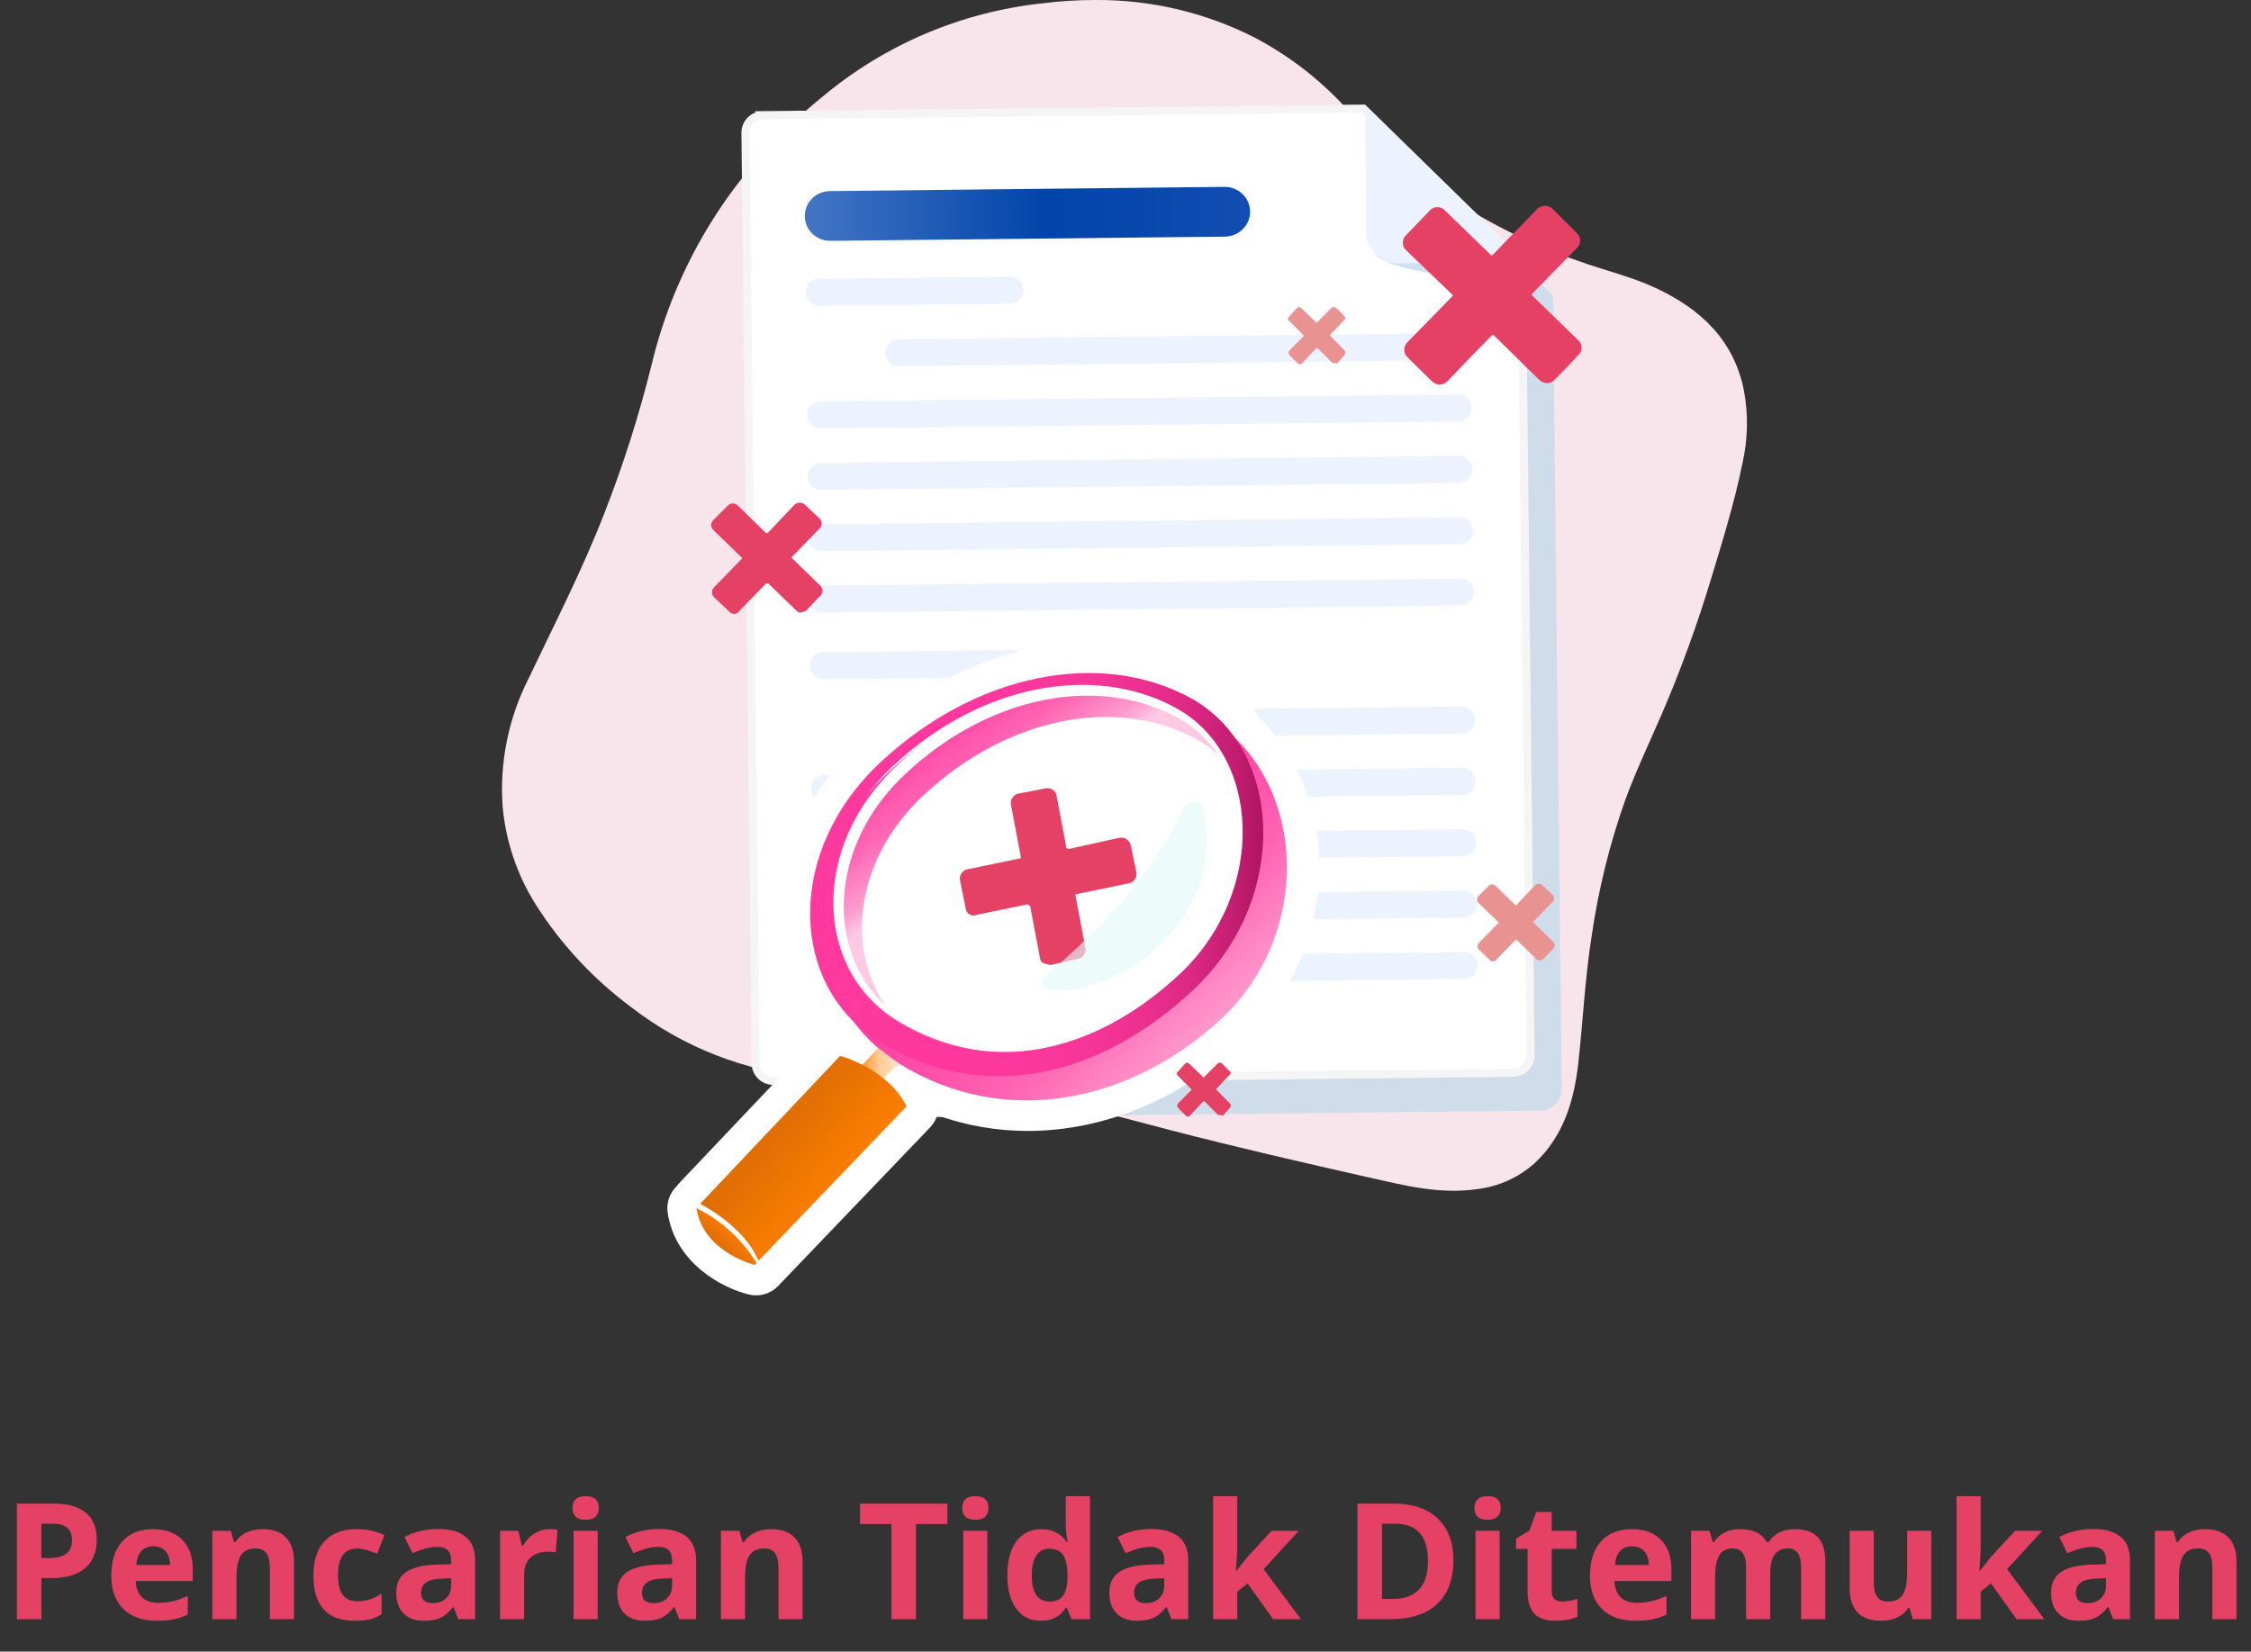 <svg width="278" height="204" viewBox="0 0 278 204" fill="none" xmlns="http://www.w3.org/2000/svg">
<rect x="0" y="0" width="278" height="204" fill="#333333" stroke="none"/>
<path d="M135.332 0.001C142.112 -0.04 148.805 1.533 154.857 4.591C159.332 6.932 163.342 10.07 166.69 13.853C169.569 17.003 172.75 19.864 176.186 22.394C181.924 26.608 188.264 29.932 194.992 32.255C198.148 33.401 201.451 34.148 204.508 35.587C209.989 38.145 214.077 41.943 215.356 48.119C215.927 51.114 215.877 54.193 215.209 57.167C214.224 62.018 212.759 66.742 211.327 71.472C209.629 77.104 207.617 82.636 205.3 88.043C203.756 91.627 202.064 95.152 200.712 98.83C198.759 104.349 197.361 110.05 196.537 115.847C195.738 120.984 195.491 126.181 194.919 131.344C194.399 135.968 193.087 140.366 189.511 143.69C187.519 145.468 185.025 146.583 182.373 146.882C177.818 147.548 173.449 146.422 169.054 145.436C160.857 143.577 152.673 141.705 144.535 139.593C138.941 138.14 133.374 136.561 127.661 135.595C123.718 134.929 119.743 134.456 115.761 134.069C110.52 133.563 105.252 133.556 100.018 133.057C91.983 132.342 84.322 129.335 77.943 124.395C73.259 120.92 69.256 116.611 66.136 111.682C63.864 108.058 62.475 103.95 62.081 99.689C61.68 94.227 62.776 88.758 65.25 83.872C68.493 77.043 71.97 70.32 74.693 63.251C76.998 57.348 78.919 51.304 80.447 45.154C82.239 37.613 85.483 30.494 89.996 24.193C93.314 19.607 97.221 15.479 101.616 11.914C109.311 5.489 118.735 1.488 128.699 0.414C130.899 0.134 133.115 -0.004 135.332 0.001Z" fill="#F8E4EB"/>
<path d="M191.792 36.522L192.871 134.485C192.873 135.19 192.598 135.868 192.104 136.372C191.61 136.876 190.937 137.165 190.231 137.177L98.871 138.169C98.521 138.173 98.173 138.108 97.848 137.977C97.523 137.847 97.227 137.654 96.976 137.409C96.726 137.164 96.526 136.873 96.389 136.551C96.251 136.229 96.179 135.884 96.175 135.534L94.917 20.587C94.909 19.882 95.182 19.203 95.675 18.698C96.168 18.193 96.841 17.904 97.547 17.894L171.887 17.082L178.292 23.335L185.132 30.014L191.792 36.522Z" fill="#CFDCE9"/>
<path d="M174.594 19.527L181.434 26.205L187.945 32.567L189.021 130.325C189.023 130.897 188.798 131.447 188.397 131.855C188.046 132.214 187.582 132.44 187.087 132.497L186.873 132.512L95.517 133.503L95.304 133.495C95.092 133.477 94.883 133.427 94.685 133.348C94.421 133.242 94.18 133.084 93.977 132.886C93.773 132.687 93.611 132.45 93.499 132.188C93.415 131.992 93.362 131.785 93.339 131.574L93.326 131.362L92.067 16.415C92.061 15.843 92.283 15.291 92.684 14.881C93.084 14.471 93.631 14.237 94.204 14.229L94.203 14.227L168.336 13.418L174.594 19.527Z" fill="white" stroke="#F5F5F5"/>
<g style="mix-blend-mode:multiply" opacity="0.25">
<path d="M169.702 31.232C170.043 31.573 170.648 33.896 188.472 34.888V32.356L169.702 31.232Z" fill="#3A7EC1"/>
</g>
<path d="M168.709 28.71C168.726 29.733 169.147 30.709 169.88 31.425C170.613 32.142 171.6 32.54 172.625 32.535L188.443 32.356L168.576 12.916L168.709 28.71Z" fill="#ECF3FE"/>
<path d="M151.287 29.228L102.566 29.748C102.153 29.753 101.744 29.678 101.362 29.528C100.979 29.378 100.63 29.155 100.335 28.873C100.041 28.591 99.805 28.255 99.643 27.884C99.481 27.513 99.395 27.114 99.391 26.71C99.386 26.307 99.463 25.907 99.616 25.532C99.77 25.157 99.997 24.816 100.285 24.527C100.573 24.239 100.917 24.009 101.296 23.85C101.675 23.692 102.082 23.608 102.495 23.603L151.216 23.082C151.628 23.078 152.037 23.153 152.42 23.303C152.803 23.453 153.151 23.675 153.446 23.958C153.741 24.24 153.976 24.576 154.138 24.947C154.3 25.318 154.386 25.717 154.391 26.12C154.395 26.934 154.072 27.716 153.491 28.298C152.91 28.88 152.118 29.214 151.287 29.228Z" fill="url(#paint0_linear_1729_6729)"/>
<path d="M125.237 83.627L101.671 83.892C101.228 83.892 100.803 83.719 100.487 83.41C100.17 83.101 99.987 82.68 99.978 82.239C99.975 81.794 100.149 81.367 100.461 81.05C100.773 80.733 101.198 80.553 101.643 80.548L125.199 80.283C125.419 80.281 125.637 80.322 125.842 80.403C126.046 80.485 126.232 80.606 126.389 80.76C126.546 80.913 126.672 81.096 126.758 81.298C126.844 81.5 126.89 81.717 126.893 81.936C126.895 82.156 126.854 82.374 126.773 82.578C126.691 82.781 126.569 82.967 126.416 83.124C126.262 83.281 126.079 83.406 125.876 83.493C125.674 83.579 125.457 83.625 125.237 83.627Z" fill="#ECF3FE"/>
<path d="M180.496 90.61L111.5 91.365C111.28 91.368 111.062 91.327 110.858 91.245C110.654 91.163 110.468 91.043 110.311 90.889C110.153 90.736 110.028 90.552 109.941 90.351C109.855 90.149 109.809 89.932 109.807 89.712C109.804 89.493 109.845 89.275 109.927 89.071C110.009 88.867 110.13 88.681 110.284 88.524C110.438 88.367 110.621 88.242 110.823 88.156C111.025 88.07 111.242 88.024 111.462 88.021L180.458 87.266C180.678 87.263 180.896 87.304 181.1 87.386C181.304 87.468 181.49 87.589 181.647 87.742C181.805 87.896 181.93 88.079 182.016 88.28C182.103 88.482 182.149 88.699 182.151 88.919C182.154 89.138 182.113 89.356 182.031 89.56C181.949 89.764 181.828 89.95 181.674 90.107C181.52 90.264 181.337 90.389 181.135 90.475C180.933 90.561 180.715 90.607 180.496 90.61Z" fill="#ECF3FE"/>
<path d="M180.572 98.184L101.842 99.043C101.622 99.046 101.403 99.005 101.199 98.923C100.995 98.841 100.809 98.72 100.652 98.567C100.495 98.413 100.369 98.231 100.283 98.029C100.196 97.827 100.151 97.61 100.148 97.39C100.146 97.171 100.186 96.953 100.268 96.749C100.35 96.545 100.471 96.359 100.625 96.202C100.779 96.045 100.962 95.92 101.164 95.834C101.366 95.748 101.584 95.702 101.804 95.699L180.543 94.84C180.986 94.84 181.411 95.013 181.728 95.322C182.044 95.631 182.227 96.051 182.237 96.493C182.239 96.937 182.066 97.364 181.754 97.681C181.442 97.998 181.017 98.179 180.572 98.184Z" fill="#ECF3FE"/>
<path d="M180.657 105.768L101.926 106.627C101.707 106.63 101.488 106.589 101.284 106.507C101.08 106.426 100.894 106.305 100.737 106.151C100.58 105.998 100.454 105.815 100.368 105.613C100.281 105.411 100.235 105.194 100.233 104.974C100.231 104.755 100.271 104.537 100.353 104.333C100.435 104.129 100.556 103.944 100.71 103.787C100.864 103.63 101.047 103.504 101.249 103.418C101.451 103.332 101.669 103.286 101.889 103.284L180.619 102.424C180.839 102.421 181.057 102.462 181.261 102.544C181.465 102.626 181.651 102.747 181.808 102.9C181.966 103.054 182.091 103.237 182.178 103.439C182.264 103.64 182.31 103.857 182.312 104.077C182.315 104.297 182.274 104.514 182.192 104.718C182.11 104.922 181.989 105.108 181.835 105.265C181.681 105.422 181.498 105.547 181.296 105.633C181.094 105.72 180.877 105.765 180.657 105.768Z" fill="#ECF3FE"/>
<path d="M180.742 113.344L102.011 114.204C101.791 114.206 101.573 114.165 101.369 114.084C101.165 114.002 100.979 113.881 100.822 113.727C100.665 113.574 100.539 113.391 100.453 113.189C100.366 112.987 100.32 112.77 100.318 112.551C100.315 112.331 100.356 112.113 100.438 111.909C100.52 111.705 100.641 111.52 100.795 111.363C100.949 111.206 101.132 111.08 101.334 110.994C101.536 110.908 101.754 110.862 101.974 110.86L180.704 110C180.924 109.998 181.142 110.038 181.346 110.12C181.55 110.202 181.736 110.323 181.893 110.476C182.051 110.63 182.176 110.813 182.262 111.015C182.349 111.217 182.395 111.434 182.397 111.653C182.4 111.873 182.359 112.091 182.277 112.294C182.195 112.498 182.074 112.684 181.92 112.841C181.766 112.998 181.583 113.123 181.381 113.21C181.179 113.296 180.961 113.342 180.742 113.344Z" fill="#ECF3FE"/>
<path d="M180.826 120.93L102.087 121.79C101.643 121.792 101.217 121.62 100.9 121.311C100.583 121.001 100.401 120.579 100.393 120.137C100.391 119.917 100.432 119.699 100.513 119.495C100.595 119.292 100.717 119.106 100.87 118.949C101.024 118.792 101.207 118.667 101.409 118.58C101.612 118.494 101.829 118.448 102.049 118.446L180.788 117.586C181.009 117.582 181.227 117.622 181.432 117.704C181.637 117.785 181.823 117.906 181.981 118.06C182.138 118.213 182.264 118.397 182.35 118.599C182.436 118.802 182.481 119.019 182.482 119.239C182.484 119.682 182.312 120.108 182.002 120.424C181.692 120.741 181.27 120.923 180.826 120.93Z" fill="#ECF3FE"/>
<path d="M124.76 37.51L101.193 37.775C100.751 37.775 100.326 37.602 100.009 37.293C99.693 36.984 99.51 36.563 99.5 36.121C99.498 35.677 99.671 35.25 99.983 34.933C100.295 34.616 100.72 34.436 101.165 34.431L124.722 34.166C124.942 34.164 125.16 34.204 125.364 34.286C125.568 34.368 125.754 34.489 125.911 34.642C126.069 34.796 126.194 34.979 126.28 35.181C126.367 35.383 126.413 35.6 126.415 35.819C126.418 36.039 126.377 36.257 126.295 36.46C126.213 36.664 126.092 36.85 125.938 37.007C125.784 37.164 125.601 37.289 125.399 37.376C125.197 37.462 124.979 37.508 124.76 37.51Z" fill="#ECF3FE"/>
<path d="M180.017 44.49L111.022 45.246C110.802 45.249 110.584 45.208 110.379 45.126C110.175 45.044 109.989 44.923 109.832 44.77C109.675 44.616 109.549 44.433 109.463 44.231C109.376 44.03 109.331 43.813 109.328 43.593C109.326 43.373 109.367 43.156 109.448 42.952C109.53 42.748 109.652 42.562 109.805 42.405C109.959 42.248 110.142 42.123 110.344 42.037C110.547 41.95 110.764 41.905 110.984 41.902L179.979 41.147C180.199 41.144 180.417 41.185 180.621 41.267C180.826 41.348 181.012 41.469 181.169 41.623C181.326 41.776 181.451 41.959 181.538 42.161C181.624 42.363 181.67 42.58 181.673 42.8C181.675 43.019 181.634 43.237 181.552 43.441C181.471 43.645 181.349 43.83 181.196 43.987C181.042 44.144 180.859 44.27 180.656 44.356C180.454 44.442 180.237 44.488 180.017 44.49Z" fill="#ECF3FE"/>
<path d="M180.094 52.065L101.363 52.924C101.144 52.927 100.925 52.886 100.721 52.804C100.517 52.722 100.331 52.601 100.174 52.448C100.017 52.294 99.891 52.111 99.805 51.91C99.718 51.708 99.672 51.491 99.67 51.271C99.668 51.051 99.708 50.834 99.79 50.63C99.872 50.426 99.993 50.24 100.147 50.083C100.301 49.926 100.484 49.801 100.686 49.715C100.888 49.628 101.106 49.583 101.326 49.58L180.065 48.721C180.508 48.721 180.933 48.894 181.25 49.203C181.566 49.511 181.749 49.932 181.759 50.374C181.761 50.818 181.588 51.245 181.276 51.562C180.964 51.879 180.539 52.06 180.094 52.065Z" fill="#ECF3FE"/>
<path d="M180.179 59.651L101.448 60.51C101.228 60.513 101.01 60.472 100.806 60.39C100.602 60.308 100.416 60.187 100.259 60.034C100.102 59.88 99.976 59.697 99.89 59.496C99.803 59.294 99.757 59.077 99.755 58.857C99.752 58.638 99.793 58.42 99.875 58.216C99.957 58.012 100.078 57.826 100.232 57.669C100.386 57.512 100.569 57.387 100.771 57.301C100.973 57.215 101.191 57.169 101.411 57.166L180.141 56.307C180.361 56.304 180.579 56.345 180.783 56.427C180.987 56.508 181.173 56.63 181.33 56.783C181.488 56.937 181.613 57.12 181.699 57.321C181.786 57.523 181.832 57.74 181.834 57.96C181.837 58.179 181.796 58.397 181.714 58.601C181.632 58.805 181.511 58.991 181.357 59.148C181.203 59.305 181.02 59.43 180.818 59.516C180.616 59.602 180.399 59.648 180.179 59.651Z" fill="#ECF3FE"/>
<path d="M180.265 67.227L101.535 68.086C101.315 68.089 101.097 68.048 100.893 67.966C100.688 67.885 100.502 67.764 100.345 67.61C100.188 67.457 100.063 67.274 99.976 67.072C99.89 66.87 99.844 66.653 99.841 66.433C99.839 66.214 99.88 65.996 99.962 65.792C100.043 65.588 100.165 65.403 100.318 65.246C100.472 65.088 100.655 64.963 100.858 64.877C101.06 64.791 101.277 64.745 101.497 64.743L180.227 63.883C180.447 63.88 180.665 63.921 180.869 64.003C181.074 64.085 181.26 64.206 181.417 64.359C181.574 64.513 181.699 64.696 181.786 64.898C181.872 65.1 181.918 65.316 181.921 65.536C181.923 65.755 181.882 65.973 181.8 66.177C181.719 66.381 181.597 66.567 181.444 66.724C181.29 66.881 181.107 67.006 180.904 67.092C180.702 67.179 180.485 67.224 180.265 67.227Z" fill="#ECF3FE"/>
<path d="M180.349 74.811L101.61 75.671C101.166 75.673 100.74 75.501 100.423 75.191C100.106 74.882 99.924 74.46 99.916 74.017C99.914 73.798 99.954 73.58 100.036 73.376C100.118 73.172 100.239 72.987 100.393 72.83C100.547 72.673 100.73 72.547 100.932 72.461C101.135 72.375 101.352 72.329 101.572 72.327L180.311 71.467C180.532 71.463 180.75 71.503 180.955 71.585C181.16 71.666 181.346 71.787 181.504 71.941C181.661 72.094 181.787 72.278 181.873 72.48C181.959 72.683 182.004 72.9 182.005 73.12C182.007 73.563 181.835 73.989 181.525 74.305C181.215 74.622 180.793 74.803 180.349 74.811Z" fill="#ECF3FE"/>
<path d="M155.615 88.711C153.877 86.29 151.613 84.294 148.992 82.873C144.596 80.522 139.676 79.316 134.688 79.369C124.745 79.369 114.689 83.648 106.363 91.431C100.233 97.165 96.647 104.797 96.515 112.382C96.345 117.862 98.181 123.215 101.681 127.439C101.519 127.559 101.37 127.695 101.236 127.845L83.914 146.104C83.794 146.225 83.686 146.358 83.592 146.501C83.153 146.918 82.821 147.434 82.623 148.006C82.426 148.578 82.369 149.189 82.457 149.788C83.403 156.051 89.193 159.083 92.475 159.895C92.77 159.966 93.072 160.001 93.374 159.999C93.885 160 94.39 159.897 94.86 159.697C95.33 159.498 95.755 159.205 96.108 158.837L96.335 158.601C96.335 158.554 96.421 158.507 96.458 158.45C96.502 158.415 96.543 158.377 96.581 158.337L114.859 139.265C115.27 138.838 115.575 138.32 115.748 137.754C119.342 139.042 123.132 139.697 126.949 139.69C136.325 139.69 145.719 135.799 153.439 128.743C156.383 126.025 158.741 122.736 160.368 119.076C161.995 115.417 162.856 111.464 162.899 107.461C162.995 104.009 162.4 100.573 161.149 97.353C159.898 94.134 158.017 91.195 155.615 88.711Z" fill="white"/>
<path d="M148.927 88.466C146.129 86.887 143.079 85.804 139.911 85.264C141.891 85.723 143.801 86.447 145.587 87.417C156.192 93.198 156.94 110.229 146.098 120.327C135.256 130.425 122.324 132.937 110.999 126.183C100.593 119.977 99.95 104.675 110.753 94.577C111.614 93.775 112.504 93.019 113.402 92.31C112.111 93.268 110.876 94.299 109.703 95.399C97.812 106.517 99.06 123.964 111.104 131.407C124.187 139.493 139.627 136.13 150.705 125.976C162.663 114.962 161.159 95.427 148.927 88.466Z" fill="url(#paint1_linear_1729_6729)"/>
<path d="M113.961 98.326C124.367 88.512 137.877 85.99 147.621 91.232C148.643 91.785 149.596 92.457 150.459 93.235C149.157 91.303 147.408 89.712 145.36 88.597C135.616 83.355 122.106 85.877 111.709 95.691C102.334 104.542 101.965 117.416 109.382 124.255C104.434 117.095 105.673 106.138 113.961 98.326Z" fill="url(#paint2_linear_1729_6729)"/>
<path d="M146.977 86.178C135.965 80.218 120.61 83.061 108.718 94.179C96.827 105.297 97.46 122.082 108.87 128.845C121.273 136.213 135.52 133.398 147.412 122.233C159.304 111.068 158.585 92.479 146.977 86.178ZM145.681 120.325C134.877 130.423 121.906 132.935 110.582 126.182C100.176 119.976 99.532 104.673 110.327 94.576C121.121 84.478 135.123 81.937 145.17 87.416C155.813 93.197 156.475 110.228 145.681 120.325Z" fill="url(#paint3_linear_1729_6729)"/>
<path d="M105.512 132.576L108.445 129.449L111.075 131.405L107.272 134.729L105.512 132.576Z" fill="url(#paint4_linear_1729_6729)"/>
<path d="M93.677 155.737L111.964 136.656C109.608 131.933 103.752 130.422 103.752 130.422L86.477 148.69C88.691 149.899 92.21 152.27 93.677 155.737Z" fill="url(#paint5_linear_1729_6729)"/>
<path d="M86.014 149.229C86.828 154.669 93.204 156.237 93.204 156.237L93.431 156.001C91.658 153.082 89.084 150.732 86.014 149.229Z" fill="url(#paint6_linear_1729_6729)"/>
<path d="M128.915 118.983C128.784 118.933 128.67 118.846 128.585 118.733C128.501 118.62 128.451 118.485 128.439 118.344L127.224 111.909L126.913 111.695L120.674 112.99C120.526 113.059 120.365 113.091 120.204 113.084C120.043 113.077 119.886 113.031 119.747 112.951C119.609 112.87 119.491 112.757 119.406 112.621C119.32 112.485 119.268 112.329 119.255 112.168L118.565 108.738C118.535 108.587 118.536 108.431 118.568 108.279C118.599 108.127 118.661 107.983 118.75 107.855C118.838 107.727 118.951 107.618 119.081 107.534C119.212 107.45 119.357 107.394 119.509 107.368L125.925 106.038C126.101 106.004 126.101 106.005 126.07 105.828L124.854 99.393C124.825 99.242 124.826 99.086 124.858 98.934C124.889 98.782 124.951 98.638 125.039 98.51C125.128 98.382 125.24 98.273 125.371 98.189C125.502 98.105 125.647 98.049 125.799 98.023L129.147 97.377C129.297 97.344 129.453 97.343 129.603 97.372C129.753 97.402 129.895 97.462 130.021 97.549C130.147 97.635 130.254 97.747 130.335 97.877C130.416 98.007 130.469 98.153 130.493 98.305L131.708 104.74L131.915 104.883L138.227 103.482C138.554 103.422 138.889 103.493 139.16 103.68C139.431 103.867 139.616 104.155 139.677 104.481L140.336 107.734C140.366 107.885 140.365 108.042 140.333 108.193C140.301 108.345 140.24 108.489 140.151 108.617C140.063 108.745 139.95 108.854 139.82 108.938C139.689 109.022 139.544 109.078 139.392 109.104L132.976 110.434C132.8 110.468 132.8 110.468 132.831 110.644L134.046 117.079C134.076 117.23 134.075 117.386 134.043 117.538C134.012 117.69 133.95 117.834 133.861 117.962C133.773 118.09 133.66 118.199 133.53 118.283C133.399 118.367 133.254 118.423 133.102 118.449L129.682 119.201L128.915 118.983Z" fill="#E54164"/>
<path d="M191.176 47.323C190.781 47.335 190.397 47.193 190.104 46.927L184.518 41.445C184.405 41.332 184.349 41.332 184.179 41.502C182.374 43.31 180.568 45.175 178.818 47.04C178.691 47.184 178.535 47.3 178.36 47.379C178.185 47.458 177.995 47.499 177.803 47.499C177.611 47.499 177.421 47.458 177.246 47.379C177.07 47.3 176.914 47.184 176.787 47.04L173.909 44.214C173.763 44.096 173.644 43.948 173.56 43.78C173.476 43.611 173.43 43.426 173.425 43.239C173.42 43.05 173.455 42.863 173.529 42.69C173.603 42.517 173.713 42.362 173.853 42.236L179.326 36.642C179.439 36.529 179.439 36.472 179.326 36.359L173.74 30.99C173.587 30.869 173.464 30.714 173.379 30.538C173.294 30.362 173.25 30.169 173.25 29.973C173.25 29.778 173.294 29.585 173.379 29.409C173.464 29.232 173.587 29.078 173.74 28.956L176.505 26.074C176.626 25.921 176.781 25.797 176.957 25.712C177.133 25.627 177.325 25.583 177.521 25.583C177.716 25.583 177.909 25.627 178.084 25.712C178.26 25.797 178.415 25.921 178.536 26.074L184.066 31.442C184.179 31.612 184.236 31.555 184.405 31.442C186.154 29.578 187.96 27.769 189.766 25.904C189.889 25.756 190.042 25.636 190.215 25.552C190.388 25.468 190.576 25.422 190.769 25.416C190.961 25.411 191.152 25.447 191.329 25.521C191.507 25.596 191.666 25.707 191.797 25.848L194.675 28.73C194.82 28.842 194.939 28.986 195.022 29.149C195.105 29.313 195.152 29.494 195.157 29.677C195.162 29.861 195.127 30.044 195.053 30.212C194.98 30.381 194.87 30.531 194.731 30.651L189.258 36.246C189.145 36.359 189.145 36.416 189.258 36.529L194.844 41.954C194.996 42.07 195.12 42.219 195.204 42.391C195.289 42.563 195.333 42.751 195.333 42.943C195.333 43.134 195.289 43.323 195.204 43.495C195.12 43.666 194.996 43.816 194.844 43.932C193.941 44.949 192.982 45.91 192.023 46.87C191.919 46.998 191.79 47.104 191.645 47.182C191.5 47.259 191.34 47.307 191.176 47.323Z" fill="#E54164"/>
<path d="M98.96 75.655C98.857 75.679 98.749 75.674 98.649 75.641C98.549 75.608 98.46 75.547 98.393 75.466L94.897 72.07H94.614L91.308 75.466C91.246 75.569 91.159 75.656 91.057 75.719C90.954 75.783 90.838 75.82 90.718 75.83C90.598 75.839 90.477 75.819 90.366 75.772C90.255 75.726 90.157 75.653 90.079 75.561L88.19 73.768C88.107 73.689 88.041 73.593 87.996 73.488C87.951 73.383 87.928 73.269 87.928 73.155C87.928 73.04 87.951 72.927 87.996 72.821C88.041 72.716 88.107 72.621 88.19 72.541L91.591 69.05C91.686 68.956 91.686 68.956 91.591 68.862L88.096 65.465C88.013 65.386 87.947 65.291 87.902 65.185C87.857 65.08 87.834 64.967 87.834 64.852C87.834 64.737 87.857 64.624 87.902 64.519C87.947 64.413 88.013 64.318 88.096 64.239L89.891 62.446C89.97 62.363 90.065 62.297 90.171 62.252C90.276 62.207 90.39 62.184 90.505 62.184C90.619 62.184 90.733 62.207 90.838 62.252C90.944 62.297 91.039 62.363 91.119 62.446L94.614 65.843H94.803L98.109 62.352C98.286 62.179 98.523 62.082 98.771 62.082C99.018 62.082 99.255 62.179 99.432 62.352L101.227 64.05C101.31 64.129 101.376 64.224 101.421 64.33C101.466 64.435 101.489 64.549 101.489 64.663C101.489 64.778 101.466 64.891 101.421 64.997C101.376 65.102 101.31 65.197 101.227 65.276L97.826 68.767C97.731 68.862 97.731 68.862 97.826 68.956L101.321 72.353C101.404 72.432 101.47 72.527 101.515 72.632C101.56 72.738 101.583 72.851 101.583 72.966C101.583 73.081 101.56 73.194 101.515 73.299C101.47 73.405 101.404 73.5 101.321 73.579L99.526 75.466L98.96 75.655Z" fill="#E54164"/>
<path d="M150.768 137.735H150.449L148.772 136.042H148.612L147.015 137.735C146.856 137.977 146.616 137.977 146.377 137.735L145.498 136.848C145.425 136.773 145.384 136.672 145.384 136.566C145.384 136.46 145.425 136.359 145.498 136.284L147.175 134.591L145.498 132.897C145.448 132.869 145.407 132.828 145.378 132.779C145.349 132.729 145.333 132.673 145.333 132.615C145.333 132.557 145.349 132.501 145.378 132.451C145.407 132.402 145.448 132.361 145.498 132.333L146.297 131.446C146.536 131.204 146.696 131.204 146.936 131.446L148.612 133.059C148.612 133.139 148.692 133.139 148.692 133.059L150.369 131.365C150.444 131.291 150.544 131.25 150.648 131.25C150.753 131.25 150.853 131.291 150.928 131.365L151.806 132.252C151.856 132.28 151.898 132.321 151.927 132.371C151.956 132.42 151.971 132.477 151.971 132.534C151.971 132.592 151.956 132.649 151.927 132.698C151.898 132.748 151.856 132.789 151.806 132.817L150.209 134.51C150.129 134.591 150.129 134.591 150.209 134.591L151.886 136.284C151.959 136.359 152 136.46 152 136.566C152 136.672 151.959 136.773 151.886 136.848L151.008 137.816L150.768 137.735Z" fill="#E54164"/>
<path d="M164.858 44.806H164.518L162.737 43.007H162.567L160.87 44.806C160.701 45.064 160.446 45.064 160.192 44.806L159.259 43.864C159.181 43.784 159.137 43.676 159.137 43.564C159.137 43.452 159.181 43.344 159.259 43.264L161.04 41.465L159.259 39.666C159.206 39.637 159.161 39.593 159.131 39.54C159.1 39.488 159.083 39.428 159.083 39.366C159.083 39.305 159.1 39.245 159.131 39.192C159.161 39.14 159.206 39.096 159.259 39.066L160.107 38.124C160.361 37.867 160.531 37.867 160.786 38.124L162.567 39.838C162.567 39.923 162.652 39.923 162.652 39.838L164.434 38.038C164.513 37.96 164.62 37.916 164.731 37.916C164.842 37.916 164.948 37.96 165.028 38.038C165.359 38.331 165.671 38.646 165.961 38.981C166.014 39.011 166.058 39.054 166.089 39.107C166.12 39.159 166.136 39.219 166.136 39.281C166.136 39.342 166.12 39.402 166.089 39.455C166.058 39.508 166.014 39.551 165.961 39.581L164.264 41.38C164.179 41.465 164.179 41.465 164.264 41.465L166.046 43.264C166.123 43.344 166.167 43.452 166.167 43.564C166.167 43.676 166.123 43.784 166.046 43.864L165.112 44.892L164.858 44.806Z" fill="#E89292"/>
<path d="M190.171 118.626C190.099 118.643 190.025 118.64 189.955 118.616C189.885 118.593 189.823 118.551 189.776 118.494L187.34 116.127H187.142L184.838 118.494C184.795 118.566 184.735 118.627 184.663 118.671C184.592 118.715 184.511 118.741 184.427 118.748C184.343 118.754 184.259 118.74 184.182 118.708C184.104 118.675 184.036 118.625 183.982 118.56L182.665 117.311C182.607 117.255 182.561 117.189 182.53 117.116C182.499 117.042 182.482 116.963 182.482 116.883C182.482 116.803 182.499 116.724 182.53 116.651C182.561 116.577 182.607 116.511 182.665 116.456L185.035 114.023C185.101 113.957 185.101 113.957 185.035 113.891L182.599 111.524C182.541 111.469 182.495 111.402 182.464 111.329C182.433 111.255 182.417 111.176 182.417 111.097C182.417 111.017 182.433 110.938 182.464 110.864C182.495 110.791 182.541 110.724 182.599 110.669L183.85 109.42C183.906 109.362 183.972 109.316 184.046 109.285C184.119 109.253 184.198 109.237 184.278 109.237C184.358 109.237 184.437 109.253 184.511 109.285C184.584 109.316 184.651 109.362 184.706 109.42L187.142 111.787H187.274L189.578 109.354C189.702 109.233 189.867 109.166 190.039 109.166C190.212 109.166 190.377 109.233 190.5 109.354L191.751 110.538C191.809 110.593 191.855 110.659 191.886 110.733C191.918 110.806 191.934 110.885 191.934 110.965C191.934 111.045 191.918 111.124 191.886 111.197C191.855 111.271 191.809 111.337 191.751 111.392L189.381 113.826C189.315 113.891 189.315 113.891 189.381 113.957L191.817 116.324C191.875 116.38 191.921 116.446 191.952 116.519C191.984 116.593 192 116.672 192 116.752C192 116.832 191.984 116.911 191.952 116.984C191.921 117.058 191.875 117.124 191.817 117.179L190.566 118.494L190.171 118.626Z" fill="#E89292"/>
<path d="M147.678 110.493C145.038 116.453 139.844 120.288 133.487 122.102C131.992 122.536 126.808 122.536 129.504 120.212C140.856 110.54 143.978 103.758 144.906 102.36C145.606 101.311 145.946 98.902 147.687 98.997C148.851 99.063 148.917 102.057 148.974 102.662C149.244 105.341 148.797 108.043 147.678 110.493Z" fill="#E4F8F9" fill-opacity="0.64"/>
<path d="M5.113 192.441H6.109C7.04 192.441 7.737 192.259 8.199 191.895C8.661 191.523 8.893 190.986 8.893 190.283C8.893 189.574 8.697 189.049 8.307 188.711C7.923 188.372 7.317 188.203 6.49 188.203H5.113V192.441ZM11.949 190.176C11.949 191.712 11.467 192.887 10.504 193.701C9.547 194.515 8.183 194.922 6.412 194.922H5.113V200H2.086V185.723H6.646C8.378 185.723 9.693 186.097 10.592 186.846C11.497 187.588 11.949 188.698 11.949 190.176ZM18.932 190.996C18.3 190.996 17.805 191.198 17.447 191.602C17.089 191.999 16.884 192.565 16.832 193.301H21.012C20.999 192.565 20.807 191.999 20.436 191.602C20.064 191.198 19.563 190.996 18.932 190.996ZM19.352 200.195C17.594 200.195 16.22 199.71 15.23 198.74C14.241 197.77 13.746 196.396 13.746 194.619C13.746 192.79 14.202 191.377 15.113 190.381C16.031 189.378 17.297 188.877 18.912 188.877C20.455 188.877 21.656 189.316 22.516 190.195C23.375 191.074 23.805 192.288 23.805 193.838V195.283H16.764C16.796 196.13 17.047 196.79 17.516 197.266C17.984 197.741 18.642 197.979 19.488 197.979C20.146 197.979 20.768 197.91 21.354 197.773C21.939 197.637 22.551 197.419 23.189 197.119V199.424C22.669 199.684 22.112 199.876 21.52 200C20.927 200.13 20.204 200.195 19.352 200.195ZM36.305 200H33.326V193.623C33.326 192.835 33.186 192.246 32.906 191.855C32.626 191.458 32.18 191.26 31.568 191.26C30.735 191.26 30.133 191.54 29.762 192.1C29.391 192.653 29.205 193.574 29.205 194.863V200H26.227V189.082H28.502L28.902 190.479H29.068C29.4 189.951 29.856 189.554 30.436 189.287C31.021 189.014 31.686 188.877 32.428 188.877C33.697 188.877 34.661 189.222 35.318 189.912C35.976 190.596 36.305 191.585 36.305 192.881V200ZM43.805 200.195C40.406 200.195 38.707 198.33 38.707 194.6C38.707 192.744 39.169 191.328 40.094 190.352C41.018 189.368 42.343 188.877 44.068 188.877C45.331 188.877 46.464 189.124 47.467 189.619L46.588 191.924C46.119 191.735 45.683 191.582 45.279 191.465C44.876 191.341 44.472 191.279 44.068 191.279C42.519 191.279 41.744 192.38 41.744 194.58C41.744 196.715 42.519 197.783 44.068 197.783C44.641 197.783 45.172 197.708 45.66 197.559C46.148 197.402 46.637 197.161 47.125 196.836V199.385C46.643 199.691 46.155 199.902 45.66 200.02C45.172 200.137 44.553 200.195 43.805 200.195ZM56.598 200L56.022 198.516H55.943C55.442 199.147 54.925 199.587 54.391 199.834C53.863 200.075 53.173 200.195 52.32 200.195C51.272 200.195 50.445 199.896 49.84 199.297C49.241 198.698 48.941 197.845 48.941 196.738C48.941 195.579 49.345 194.727 50.152 194.18C50.966 193.626 52.19 193.32 53.824 193.262L55.719 193.203V192.725C55.719 191.618 55.152 191.064 54.02 191.064C53.147 191.064 52.122 191.328 50.943 191.855L49.957 189.844C51.214 189.186 52.607 188.857 54.137 188.857C55.602 188.857 56.725 189.176 57.506 189.814C58.287 190.452 58.678 191.423 58.678 192.725V200H56.598ZM55.719 194.941L54.566 194.98C53.7 195.007 53.056 195.163 52.633 195.449C52.21 195.736 51.998 196.172 51.998 196.758C51.998 197.598 52.48 198.018 53.443 198.018C54.133 198.018 54.684 197.819 55.094 197.422C55.51 197.025 55.719 196.497 55.719 195.84V194.941ZM67.848 188.877C68.251 188.877 68.587 188.906 68.853 188.965L68.629 191.758C68.388 191.693 68.095 191.66 67.75 191.66C66.799 191.66 66.057 191.904 65.523 192.393C64.996 192.881 64.732 193.564 64.732 194.443V200H61.754V189.082H64.01L64.449 190.918H64.596C64.934 190.306 65.39 189.814 65.963 189.443C66.542 189.066 67.171 188.877 67.848 188.877ZM70.709 186.26C70.709 185.29 71.249 184.805 72.33 184.805C73.411 184.805 73.951 185.29 73.951 186.26C73.951 186.722 73.814 187.083 73.541 187.344C73.274 187.598 72.87 187.725 72.33 187.725C71.249 187.725 70.709 187.236 70.709 186.26ZM73.814 200H70.836V189.082H73.814V200ZM83.883 200L83.307 198.516H83.228C82.727 199.147 82.21 199.587 81.676 199.834C81.148 200.075 80.458 200.195 79.606 200.195C78.557 200.195 77.731 199.896 77.125 199.297C76.526 198.698 76.227 197.845 76.227 196.738C76.227 195.579 76.63 194.727 77.438 194.18C78.251 193.626 79.475 193.32 81.109 193.262L83.004 193.203V192.725C83.004 191.618 82.438 191.064 81.305 191.064C80.432 191.064 79.407 191.328 78.228 191.855L77.242 189.844C78.499 189.186 79.892 188.857 81.422 188.857C82.887 188.857 84.01 189.176 84.791 189.814C85.572 190.452 85.963 191.423 85.963 192.725V200H83.883ZM83.004 194.941L81.852 194.98C80.986 195.007 80.341 195.163 79.918 195.449C79.495 195.736 79.283 196.172 79.283 196.758C79.283 197.598 79.765 198.018 80.728 198.018C81.419 198.018 81.969 197.819 82.379 197.422C82.796 197.025 83.004 196.497 83.004 195.84V194.941ZM99.117 200H96.139V193.623C96.139 192.835 95.999 192.246 95.719 191.855C95.439 191.458 94.993 191.26 94.381 191.26C93.547 191.26 92.945 191.54 92.574 192.1C92.203 192.653 92.018 193.574 92.018 194.863V200H89.039V189.082H91.314L91.715 190.479H91.881C92.213 189.951 92.669 189.554 93.248 189.287C93.834 189.014 94.498 188.877 95.24 188.877C96.51 188.877 97.473 189.222 98.131 189.912C98.788 190.596 99.117 191.585 99.117 192.881V200ZM113.121 200H110.094V188.242H106.217V185.723H116.998V188.242H113.121V200ZM118.834 186.26C118.834 185.29 119.374 184.805 120.455 184.805C121.536 184.805 122.076 185.29 122.076 186.26C122.076 186.722 121.939 187.083 121.666 187.344C121.399 187.598 120.995 187.725 120.455 187.725C119.374 187.725 118.834 187.236 118.834 186.26ZM121.939 200H118.961V189.082H121.939V200ZM128.531 200.195C127.249 200.195 126.24 199.697 125.504 198.701C124.775 197.705 124.41 196.325 124.41 194.561C124.41 192.77 124.781 191.377 125.523 190.381C126.272 189.378 127.301 188.877 128.609 188.877C129.983 188.877 131.031 189.411 131.754 190.479H131.852C131.702 189.665 131.627 188.939 131.627 188.301V184.805H134.615V200H132.33L131.754 198.584H131.627C130.95 199.658 129.918 200.195 128.531 200.195ZM129.576 197.822C130.338 197.822 130.895 197.601 131.246 197.158C131.604 196.715 131.799 195.964 131.832 194.902V194.58C131.832 193.408 131.65 192.568 131.285 192.061C130.927 191.553 130.341 191.299 129.527 191.299C128.863 191.299 128.346 191.582 127.975 192.148C127.61 192.708 127.428 193.525 127.428 194.6C127.428 195.674 127.613 196.481 127.984 197.021C128.355 197.555 128.886 197.822 129.576 197.822ZM144.664 200L144.088 198.516H144.01C143.508 199.147 142.991 199.587 142.457 199.834C141.93 200.075 141.24 200.195 140.387 200.195C139.339 200.195 138.512 199.896 137.906 199.297C137.307 198.698 137.008 197.845 137.008 196.738C137.008 195.579 137.411 194.727 138.219 194.18C139.033 193.626 140.257 193.32 141.891 193.262L143.785 193.203V192.725C143.785 191.618 143.219 191.064 142.086 191.064C141.214 191.064 140.188 191.328 139.01 191.855L138.023 189.844C139.28 189.186 140.673 188.857 142.203 188.857C143.668 188.857 144.791 189.176 145.572 189.814C146.354 190.452 146.744 191.423 146.744 192.725V200H144.664ZM143.785 194.941L142.633 194.98C141.767 195.007 141.122 195.163 140.699 195.449C140.276 195.736 140.064 196.172 140.064 196.758C140.064 197.598 140.546 198.018 141.51 198.018C142.2 198.018 142.75 197.819 143.16 197.422C143.577 197.025 143.785 196.497 143.785 195.84V194.941ZM152.682 194.062L153.98 192.402L157.037 189.082H160.396L156.061 193.818L160.66 200H157.223L154.078 195.576L152.799 196.602V200H149.82V184.805H152.799V191.582L152.643 194.062H152.682ZM179.498 192.725C179.498 195.075 178.827 196.875 177.486 198.125C176.152 199.375 174.221 200 171.695 200H167.652V185.723H172.135C174.465 185.723 176.275 186.338 177.564 187.568C178.854 188.799 179.498 190.518 179.498 192.725ZM176.354 192.803C176.354 189.736 174.999 188.203 172.291 188.203H170.68V197.5H171.979C174.895 197.5 176.354 195.934 176.354 192.803ZM182.096 186.26C182.096 185.29 182.636 184.805 183.717 184.805C184.798 184.805 185.338 185.29 185.338 186.26C185.338 186.722 185.201 187.083 184.928 187.344C184.661 187.598 184.257 187.725 183.717 187.725C182.636 187.725 182.096 187.236 182.096 186.26ZM185.201 200H182.223V189.082H185.201V200ZM192.936 197.822C193.456 197.822 194.081 197.708 194.811 197.48V199.697C194.068 200.029 193.157 200.195 192.076 200.195C190.885 200.195 190.016 199.896 189.469 199.297C188.928 198.691 188.658 197.786 188.658 196.582V191.318H187.232V190.059L188.873 189.062L189.732 186.758H191.637V189.082H194.693V191.318H191.637V196.582C191.637 197.005 191.754 197.318 191.988 197.52C192.229 197.721 192.545 197.822 192.936 197.822ZM201.549 190.996C200.917 190.996 200.423 191.198 200.064 191.602C199.706 191.999 199.501 192.565 199.449 193.301H203.629C203.616 192.565 203.424 191.999 203.053 191.602C202.682 191.198 202.18 190.996 201.549 190.996ZM201.969 200.195C200.211 200.195 198.837 199.71 197.848 198.74C196.858 197.77 196.363 196.396 196.363 194.619C196.363 192.79 196.819 191.377 197.73 190.381C198.648 189.378 199.915 188.877 201.529 188.877C203.072 188.877 204.273 189.316 205.133 190.195C205.992 191.074 206.422 192.288 206.422 193.838V195.283H199.381C199.413 196.13 199.664 196.79 200.133 197.266C200.602 197.741 201.259 197.979 202.105 197.979C202.763 197.979 203.385 197.91 203.971 197.773C204.557 197.637 205.169 197.419 205.807 197.119V199.424C205.286 199.684 204.729 199.876 204.137 200C203.544 200.13 202.822 200.195 201.969 200.195ZM218.619 200H215.641V193.623C215.641 192.835 215.507 192.246 215.24 191.855C214.98 191.458 214.566 191.26 214 191.26C213.238 191.26 212.685 191.54 212.34 192.1C211.995 192.66 211.822 193.581 211.822 194.863V200H208.844V189.082H211.119L211.52 190.479H211.686C211.979 189.977 212.402 189.587 212.955 189.307C213.508 189.02 214.143 188.877 214.859 188.877C216.493 188.877 217.6 189.411 218.18 190.479H218.443C218.736 189.971 219.166 189.577 219.732 189.297C220.305 189.017 220.95 188.877 221.666 188.877C222.903 188.877 223.837 189.196 224.469 189.834C225.107 190.465 225.426 191.481 225.426 192.881V200H222.438V193.623C222.438 192.835 222.304 192.246 222.037 191.855C221.777 191.458 221.363 191.26 220.797 191.26C220.068 191.26 219.521 191.52 219.156 192.041C218.798 192.562 218.619 193.389 218.619 194.521V200ZM236.227 200L235.826 198.604H235.67C235.351 199.111 234.898 199.505 234.312 199.785C233.727 200.059 233.059 200.195 232.311 200.195C231.028 200.195 230.061 199.854 229.41 199.17C228.759 198.48 228.434 197.49 228.434 196.201V189.082H231.412V195.459C231.412 196.247 231.552 196.839 231.832 197.236C232.112 197.627 232.558 197.822 233.17 197.822C234.003 197.822 234.605 197.546 234.977 196.992C235.348 196.432 235.533 195.508 235.533 194.219V189.082H238.512V200H236.227ZM244.498 194.062L245.797 192.402L248.854 189.082H252.213L247.877 193.818L252.477 200H249.039L245.895 195.576L244.615 196.602V200H241.637V184.805H244.615V191.582L244.459 194.062H244.498ZM260.973 200L260.396 198.516H260.318C259.817 199.147 259.299 199.587 258.766 199.834C258.238 200.075 257.548 200.195 256.695 200.195C255.647 200.195 254.82 199.896 254.215 199.297C253.616 198.698 253.316 197.845 253.316 196.738C253.316 195.579 253.72 194.727 254.527 194.18C255.341 193.626 256.565 193.32 258.199 193.262L260.094 193.203V192.725C260.094 191.618 259.527 191.064 258.395 191.064C257.522 191.064 256.497 191.328 255.318 191.855L254.332 189.844C255.589 189.186 256.982 188.857 258.512 188.857C259.977 188.857 261.1 189.176 261.881 189.814C262.662 190.452 263.053 191.423 263.053 192.725V200H260.973ZM260.094 194.941L258.941 194.98C258.076 195.007 257.431 195.163 257.008 195.449C256.585 195.736 256.373 196.172 256.373 196.758C256.373 197.598 256.855 198.018 257.818 198.018C258.508 198.018 259.059 197.819 259.469 197.422C259.885 197.025 260.094 196.497 260.094 195.84V194.941ZM276.207 200H273.229V193.623C273.229 192.835 273.089 192.246 272.809 191.855C272.529 191.458 272.083 191.26 271.471 191.26C270.637 191.26 270.035 191.54 269.664 192.1C269.293 192.653 269.107 193.574 269.107 194.863V200H266.129V189.082H268.404L268.805 190.479H268.971C269.303 189.951 269.758 189.554 270.338 189.287C270.924 189.014 271.588 188.877 272.33 188.877C273.6 188.877 274.563 189.222 275.221 189.912C275.878 190.596 276.207 191.585 276.207 192.881V200Z" fill="#E54164"/>
<defs>
<linearGradient id="paint0_linear_1729_6729" x1="99.391" y1="26.415" x2="154.391" y2="26.415" gradientUnits="userSpaceOnUse">
<stop stop-color="#4375C4"/>
<stop offset="0.55" stop-color="#0044AA"/>
<stop offset="1" stop-color="#124DB2"/>
</linearGradient>
<linearGradient id="paint1_linear_1729_6729" x1="107.291" y1="85.963" x2="200.769" y2="184.646" gradientUnits="userSpaceOnUse">
<stop offset="0.02" stop-color="#FF399E"/>
<stop offset="0.16" stop-color="#FF3B9F"/>
<stop offset="0.23" stop-color="#FF43A3"/>
<stop offset="0.29" stop-color="#FF51AA"/>
<stop offset="0.35" stop-color="#FF64B3"/>
<stop offset="0.39" stop-color="#FF7DC0"/>
<stop offset="0.44" stop-color="#FF9CCF"/>
<stop offset="0.48" stop-color="#FFC8E4"/>
</linearGradient>
<linearGradient id="paint2_linear_1729_6729" x1="106.231" y1="76.733" x2="144.281" y2="128.751" gradientUnits="userSpaceOnUse">
<stop offset="0.02" stop-color="#FF399E"/>
<stop offset="0.16" stop-color="#FF3B9F"/>
<stop offset="0.23" stop-color="#FF43A3"/>
<stop offset="0.29" stop-color="#FF51AA"/>
<stop offset="0.35" stop-color="#FF64B3"/>
<stop offset="0.39" stop-color="#FF7DC0"/>
<stop offset="0.44" stop-color="#FF9CCF"/>
<stop offset="0.48" stop-color="#FFC8E4"/>
</linearGradient>
<linearGradient id="paint3_linear_1729_6729" x1="100.053" y1="108.036" x2="156.011" y2="108.036" gradientUnits="userSpaceOnUse">
<stop stop-color="#FF399E"/>
<stop offset="0.44" stop-color="#FD389D"/>
<stop offset="0.62" stop-color="#F63597"/>
<stop offset="0.75" stop-color="#EA2F8E"/>
<stop offset="0.85" stop-color="#D92781"/>
<stop offset="0.94" stop-color="#C21D70"/>
<stop offset="1" stop-color="#AF1461"/>
</linearGradient>
<linearGradient id="paint4_linear_1729_6729" x1="105.512" y1="132.094" x2="111.075" y2="132.094" gradientUnits="userSpaceOnUse">
<stop stop-color="#FF8000"/>
<stop offset="0.13" stop-color="#FF9020"/>
<stop offset="0.43" stop-color="#FFB972"/>
<stop offset="0.56" stop-color="#FFCC97"/>
<stop offset="0.72" stop-color="#FFD4A7"/>
<stop offset="1" stop-color="#FFE6CC"/>
</linearGradient>
<linearGradient id="paint5_linear_1729_6729" x1="89.59" y1="134.2" x2="104.281" y2="147.012" gradientUnits="userSpaceOnUse">
<stop stop-color="#CC6305"/>
<stop offset="0.69" stop-color="#EE7602"/>
<stop offset="1" stop-color="#FF8000"/>
</linearGradient>
<linearGradient id="paint6_linear_1729_6729" x1="87.348" y1="155.094" x2="90.663" y2="151.613" gradientUnits="userSpaceOnUse">
<stop stop-color="#CC6305"/>
<stop offset="0.69" stop-color="#EE7602"/>
<stop offset="1" stop-color="#FF8000"/>
</linearGradient>
</defs>
</svg>
